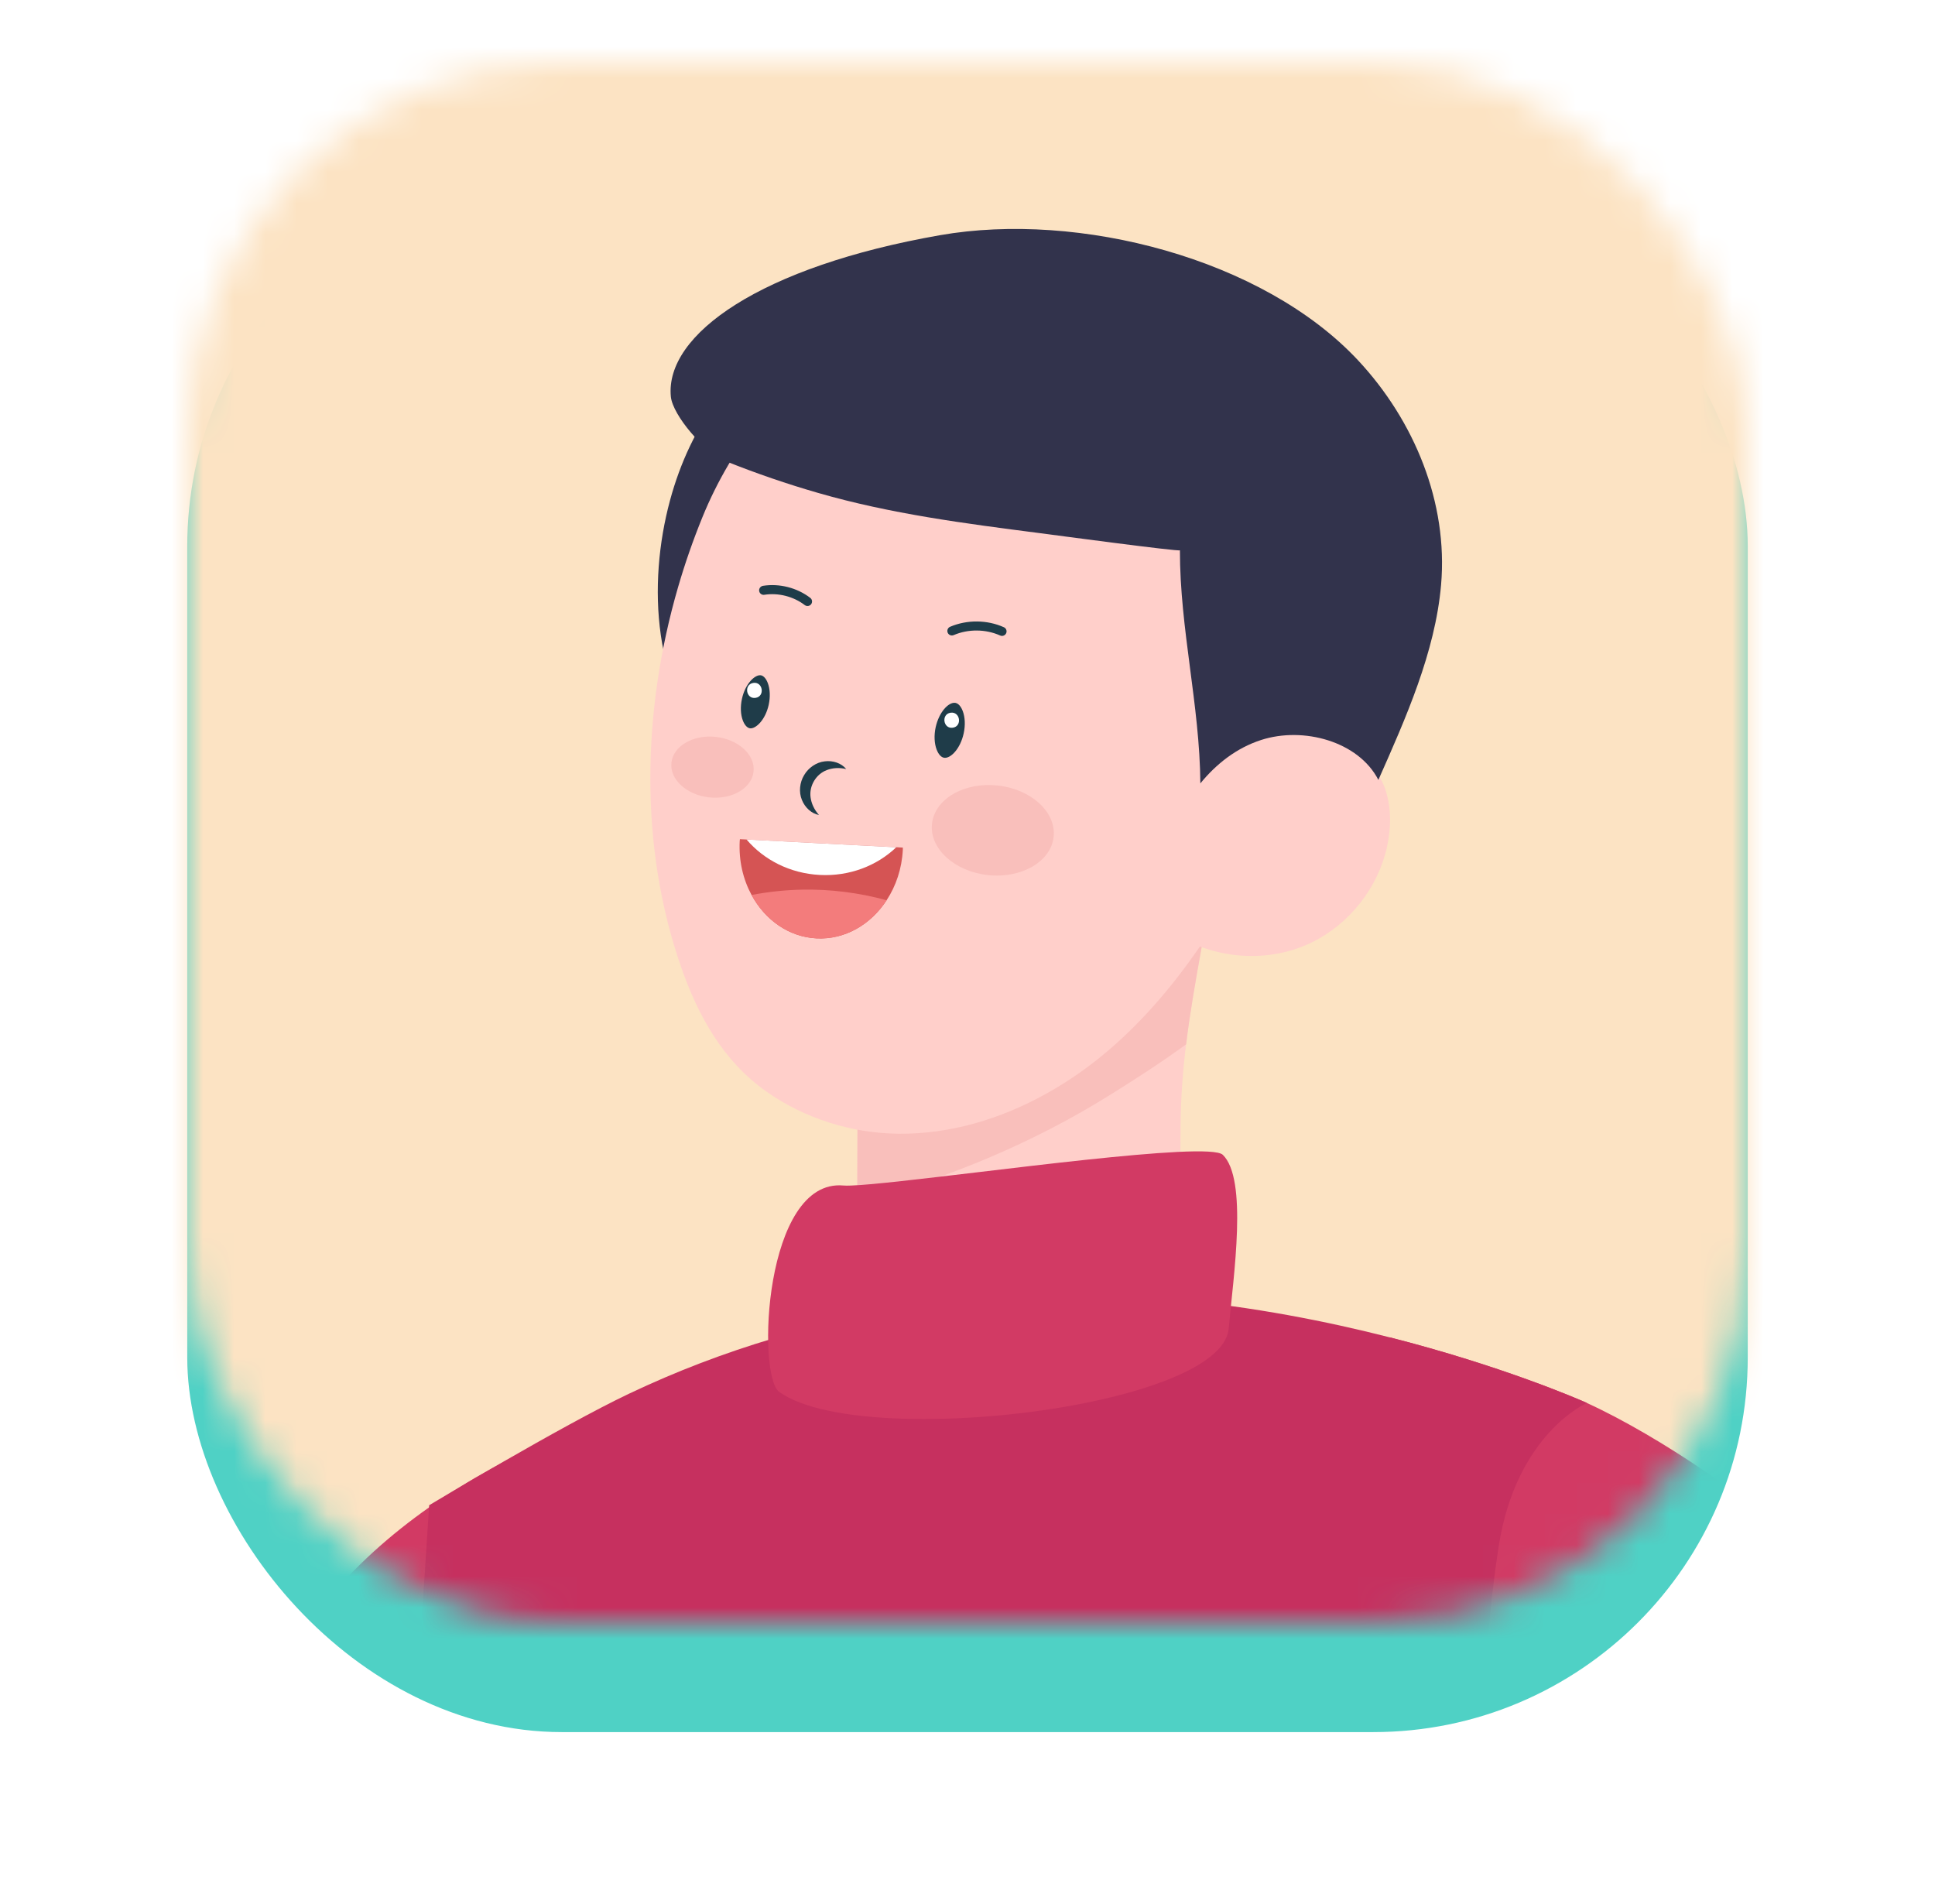 <svg width="62" height="61" viewBox="0 0 62 61" fill="none" xmlns="http://www.w3.org/2000/svg">
<g filter="url(#filter0_d_215_2317)">
<rect x="6" y="2" width="50" height="50" rx="12" fill="#4FD1C5"/>
</g>
<mask id="mask0_215_2317" style="mask-type:alpha" maskUnits="userSpaceOnUse" x="6" y="2" width="50" height="50">
<rect x="6" y="2" width="50" height="50" rx="12" fill="#4FD1C5"/>
</mask>
<g mask="url(#mask0_215_2317)">
<mask id="mask1_215_2317" style="mask-type:luminance" maskUnits="userSpaceOnUse" x="-6" y="-6" width="78" height="78">
<path d="M32.581 71.412C53.82 71.412 71.037 54.195 71.037 32.956C71.037 11.717 53.82 -5.5 32.581 -5.5C11.342 -5.5 -5.875 11.717 -5.875 32.956C-5.875 54.195 11.342 71.412 32.581 71.412Z" fill="white"/>
</mask>
<g mask="url(#mask1_215_2317)">
<path d="M32.581 71.412C53.82 71.412 71.037 54.195 71.037 32.956C71.037 11.717 53.82 -5.5 32.581 -5.5C11.342 -5.5 -5.875 11.717 -5.875 32.956C-5.875 54.195 11.342 71.412 32.581 71.412Z" fill="#FCE3C3"/>
</g>
<mask id="mask2_215_2317" style="mask-type:luminance" maskUnits="userSpaceOnUse" x="-6" y="-6" width="78" height="78">
<path d="M32.581 71.412C53.82 71.412 71.037 54.195 71.037 32.956C71.037 11.717 53.82 -5.5 32.581 -5.5C11.342 -5.5 -5.875 11.717 -5.875 32.956C-5.875 54.195 11.342 71.412 32.581 71.412Z" fill="white"/>
</mask>
<g mask="url(#mask2_215_2317)">
<path d="M25.206 45.548C25.137 44.596 24.308 43.839 23.32 44.111C17.392 45.748 11.265 48.508 8.506 54.363C7.427 56.652 7.043 59.199 6.517 61.658C5.927 64.41 5.379 67.171 4.873 69.939C4.233 73.442 3.71 76.964 3.215 80.49C2.764 83.693 2.849 87.629 1.371 90.511C-1.386 95.885 -4.261 101.357 -7.079 106.762C-8.523 109.533 -9.964 112.307 -11.389 115.088C-12.085 116.446 -12.777 117.806 -13.466 119.168C-13.802 119.831 -14.387 120.618 -14.031 121.377C-13.331 122.866 -11.318 123.687 -10.001 124.555C-9.613 124.81 -9.217 125.069 -8.769 125.196C-6.728 125.768 -5.005 122.457 -4.032 121.172C-2.368 118.975 -0.733 116.757 0.875 114.518C4.418 109.586 8.061 104.55 11.175 99.271C12.404 97.186 13.715 95.066 14.7 92.859C17.036 87.629 17.908 81.86 19.806 76.462C21.809 70.765 24.265 65.005 24.939 58.951C25.434 54.504 25.528 50.011 25.206 45.548Z" fill="#D23A64"/>
<path d="M72.597 127.785C70.672 128.277 64.335 127.626 64.106 127.487C63.075 126.863 63.003 93.163 61.424 90.392C60.553 88.865 57.159 83.275 53.677 77.373C50.391 71.798 47.025 65.943 45.638 62.973C43.043 57.42 44.138 44.312 44.531 42.852C48.129 43.769 50.568 44.83 50.824 44.943C50.839 44.951 50.846 44.954 50.846 44.954C53.263 46.062 56.183 48.145 57.402 49.274C65.595 56.872 73.305 80.523 74.61 86.912C76.173 94.563 73.959 127.438 72.597 127.785Z" fill="#D23A64"/>
<path d="M59.487 117.208C55.223 120.406 8.09 120.634 8.09 118.4C8.09 109.874 10.015 100.248 10.623 91.733C11.141 84.486 12.917 61.654 13.155 57.617C13.319 54.815 13.751 48.231 13.751 48.231C13.751 48.231 17.964 45.697 20.157 44.656C23.186 43.217 26.307 42.32 29.597 41.816C35.072 40.98 40.523 41.828 44.532 42.852C48.129 43.769 50.568 44.83 50.824 44.943C50.839 44.951 50.847 44.954 50.847 44.954C50.847 44.954 48.577 45.929 48.016 49.572C45.632 65.066 53.671 77.266 53.671 77.266C53.671 77.266 55.854 90.696 57.104 97.543C57.898 101.89 60.083 116.761 59.487 117.208Z" fill="#C6305F"/>
<path d="M21.467 16.037C21.795 14.821 22.324 13.695 23.02 12.8C24.879 10.405 28.03 8.645 31.127 9.092C33.941 9.498 36.458 10.649 37.935 13.189C39.481 15.848 39.43 19.428 37.586 21.931C36.483 23.426 34.973 24.634 33.284 25.406C32.777 25.637 32.252 25.828 31.715 25.975C28.864 26.753 25.131 26.421 22.963 24.213C20.909 22.121 20.743 18.725 21.467 16.037Z" fill="#32334C"/>
<path d="M38.938 27.91C38.8 28.676 38.664 29.444 38.527 30.21C38.518 30.256 38.511 30.303 38.503 30.348C38.499 30.37 38.495 30.389 38.491 30.411C38.309 31.427 38.129 32.441 38.004 33.462C37.953 33.871 37.912 34.283 37.883 34.696C37.849 35.157 37.831 35.622 37.827 36.085C37.813 36.971 37.838 37.857 37.865 38.742C37.897 39.821 37.928 40.9 37.96 41.978C37.325 42.668 36.436 43.532 35.484 44.3C33.633 44.813 31.478 45.154 29.608 45.222C28.342 44.484 27.22 43.401 27.408 42.41L27.467 38.52L27.469 37.883L27.474 36.195L27.483 33.794C28.311 33.591 29.085 33.215 29.853 32.842C32.4 31.596 34.93 30.319 37.411 28.945C37.478 28.909 37.541 28.873 37.604 28.838C38.103 28.561 38.511 28.324 38.938 27.91Z" fill="#FFCFCA"/>
<path d="M27.467 38.521C30.333 37.78 33.091 36.633 35.595 35.066C36.392 34.569 37.218 34.036 38.005 33.462C38.128 32.441 38.31 31.427 38.491 30.411C38.64 29.578 38.788 28.743 38.937 27.91C38.458 28.376 37.999 28.619 37.411 28.945C34.931 30.319 32.4 31.597 29.853 32.842C29.086 33.216 28.311 33.591 27.483 33.794L27.467 38.521Z" fill="#F9BFBB"/>
<path d="M21.818 30.97C22.365 32.544 23.164 33.992 24.548 34.97C25.776 35.838 27.284 36.311 28.785 36.327C30.447 36.344 32.072 35.853 33.53 35.04C34.256 34.636 34.941 34.152 35.567 33.612C36.662 32.667 37.599 31.556 38.419 30.369C39.752 28.437 40.863 26.214 41.479 23.89C42.181 21.262 42.252 18.504 41.307 15.896C40.925 14.832 40.363 13.835 39.652 12.954C36.659 9.237 31.218 8.329 27.176 10.873C25.071 12.2 23.442 14.276 22.508 16.568C22.212 17.294 21.95 18.043 21.729 18.804C20.58 22.75 20.471 27.093 21.818 30.97Z" fill="#FFCFCA"/>
<path d="M37.276 29.675C38.532 30.657 40.322 30.913 41.797 30.302C43.043 29.787 44.016 28.668 44.382 27.374C44.447 27.139 44.493 26.899 44.519 26.653C44.562 26.225 44.538 25.787 44.414 25.375C44.101 24.36 43.127 23.602 42.073 23.476C41.017 23.351 39.926 23.829 39.245 24.644L38.488 26.579L37.276 29.675Z" fill="#FFCFCA"/>
<path d="M30.258 24.281C30.466 24.303 30.772 23.987 30.878 23.498C30.934 23.241 30.923 22.98 30.847 22.782C30.821 22.713 30.747 22.551 30.62 22.523C30.613 22.522 30.607 22.521 30.6 22.52C30.392 22.498 30.087 22.814 29.98 23.303C29.924 23.561 29.936 23.822 30.012 24.02C30.038 24.088 30.112 24.25 30.239 24.278C30.245 24.279 30.252 24.28 30.258 24.281Z" fill="#1F3C49"/>
<path d="M24.036 23.337C24.212 23.355 24.523 23.076 24.631 22.58C24.685 22.33 24.674 22.077 24.601 21.886C24.548 21.747 24.47 21.658 24.386 21.639C24.38 21.638 24.374 21.637 24.368 21.637C24.192 21.618 23.88 21.897 23.773 22.393C23.718 22.643 23.729 22.896 23.802 23.087C23.855 23.226 23.934 23.315 24.018 23.334C24.024 23.335 24.03 23.336 24.036 23.337Z" fill="#1F3C49"/>
<path d="M27.114 24.642C26.96 24.453 26.688 24.361 26.424 24.395C26.156 24.425 25.901 24.601 25.765 24.837C25.623 25.07 25.59 25.378 25.693 25.628C25.79 25.875 26.002 26.07 26.241 26.114C26.082 25.936 25.998 25.74 25.972 25.55C25.947 25.36 25.99 25.183 26.082 25.025C26.175 24.869 26.311 24.745 26.489 24.676C26.669 24.607 26.881 24.587 27.114 24.642Z" fill="#1F3C49"/>
<path d="M32.152 20.368C32.189 20.356 32.221 20.328 32.239 20.29C32.272 20.217 32.239 20.131 32.166 20.098C31.628 19.857 30.984 19.852 30.443 20.083C30.369 20.114 30.335 20.2 30.366 20.274C30.398 20.348 30.483 20.382 30.557 20.35C31.026 20.149 31.582 20.155 32.047 20.363C32.081 20.379 32.119 20.38 32.152 20.368Z" fill="#1F3C49"/>
<path d="M25.903 19.415C25.936 19.408 25.967 19.39 25.989 19.361C26.038 19.297 26.026 19.206 25.962 19.157C25.539 18.832 24.972 18.688 24.446 18.771C24.369 18.784 24.312 18.858 24.325 18.937C24.337 19.017 24.412 19.071 24.491 19.058C24.94 18.988 25.424 19.111 25.785 19.388C25.82 19.415 25.863 19.423 25.903 19.415Z" fill="#1F3C49"/>
<path d="M30.457 22.837C30.766 22.791 30.839 23.27 30.53 23.317C30.222 23.364 30.149 22.884 30.457 22.837Z" fill="white"/>
<path d="M24.137 21.882C24.445 21.835 24.518 22.315 24.209 22.361C23.901 22.408 23.828 21.929 24.137 21.882Z" fill="white"/>
<path d="M23.701 26.955C23.669 27.587 23.811 28.18 24.081 28.677C24.513 29.475 25.272 30.021 26.16 30.067C27.071 30.114 27.9 29.626 28.408 28.846C28.708 28.39 28.897 27.833 28.928 27.226C28.93 27.204 28.928 27.183 28.929 27.159L23.708 26.888C23.707 26.912 23.703 26.933 23.701 26.955Z" fill="#D55454"/>
<path d="M23.92 26.899C24.473 27.55 25.311 27.986 26.266 28.035C27.221 28.085 28.1 27.739 28.717 27.148L23.92 26.899Z" fill="white"/>
<path d="M24.081 28.677C24.513 29.475 25.272 30.021 26.161 30.067C27.071 30.114 27.9 29.626 28.408 28.846C27.526 28.604 26.609 28.488 25.696 28.506C25.153 28.517 24.613 28.575 24.081 28.677Z" fill="#F37C7C"/>
<path d="M29.862 26.395C29.777 27.188 30.58 27.924 31.657 28.04C32.733 28.155 33.674 27.607 33.76 26.814C33.845 26.021 33.041 25.285 31.965 25.169C30.889 25.053 29.947 25.602 29.862 26.395Z" fill="#F9BFBB"/>
<path d="M21.513 24.439C21.456 24.975 21.998 25.472 22.725 25.55C23.452 25.628 24.088 25.258 24.145 24.722C24.203 24.187 23.66 23.69 22.933 23.611C22.207 23.533 21.571 23.904 21.513 24.439Z" fill="#F9BFBB"/>
<path d="M21.495 12.709C21.302 10.713 24.385 8.539 30.125 7.535C34.561 6.76 40.468 8.279 43.52 11.552C45.317 13.48 46.403 16.104 46.174 18.741C45.986 20.901 45.038 23.022 44.165 24.99C43.531 23.754 41.762 23.273 40.41 23.71C39.62 23.965 38.974 24.474 38.461 25.101C38.441 22.586 37.804 20.151 37.806 17.632C37.797 17.683 33.638 17.124 33.343 17.086C30.937 16.776 28.548 16.469 26.212 15.794C25.216 15.507 24.235 15.17 23.274 14.786C22.57 14.505 21.552 13.302 21.495 12.709Z" fill="#32334C"/>
<path d="M39.369 42.571C39.274 43.603 37.304 44.44 34.825 44.944C32.942 45.327 30.769 45.518 28.898 45.457C27.171 45.401 25.704 45.13 24.967 44.599C24.242 44.075 24.485 37.757 27.024 37.986C27.081 37.992 27.165 37.991 27.273 37.987C27.942 37.964 29.528 37.774 31.335 37.56C33.577 37.292 36.156 36.987 37.73 36.91C38.525 36.871 39.065 36.891 39.18 37.002C39.985 37.785 39.524 40.859 39.369 42.571Z" fill="#D23A64"/>
</g>
</g>
<defs>
<filter id="filter0_d_215_2317" x="0.5" y="0" width="61" height="61" filterUnits="userSpaceOnUse" color-interpolation-filters="sRGB">
<feFlood flood-opacity="0" result="BackgroundImageFix"/>
<feColorMatrix in="SourceAlpha" type="matrix" values="0 0 0 0 0 0 0 0 0 0 0 0 0 0 0 0 0 0 127 0" result="hardAlpha"/>
<feOffset dy="3.5"/>
<feGaussianBlur stdDeviation="2.75"/>
<feColorMatrix type="matrix" values="0 0 0 0 0 0 0 0 0 0 0 0 0 0 0 0 0 0 0.02 0"/>
<feBlend mode="normal" in2="BackgroundImageFix" result="effect1_dropShadow_215_2317"/>
<feBlend mode="normal" in="SourceGraphic" in2="effect1_dropShadow_215_2317" result="shape"/>
</filter>
</defs>
</svg>
